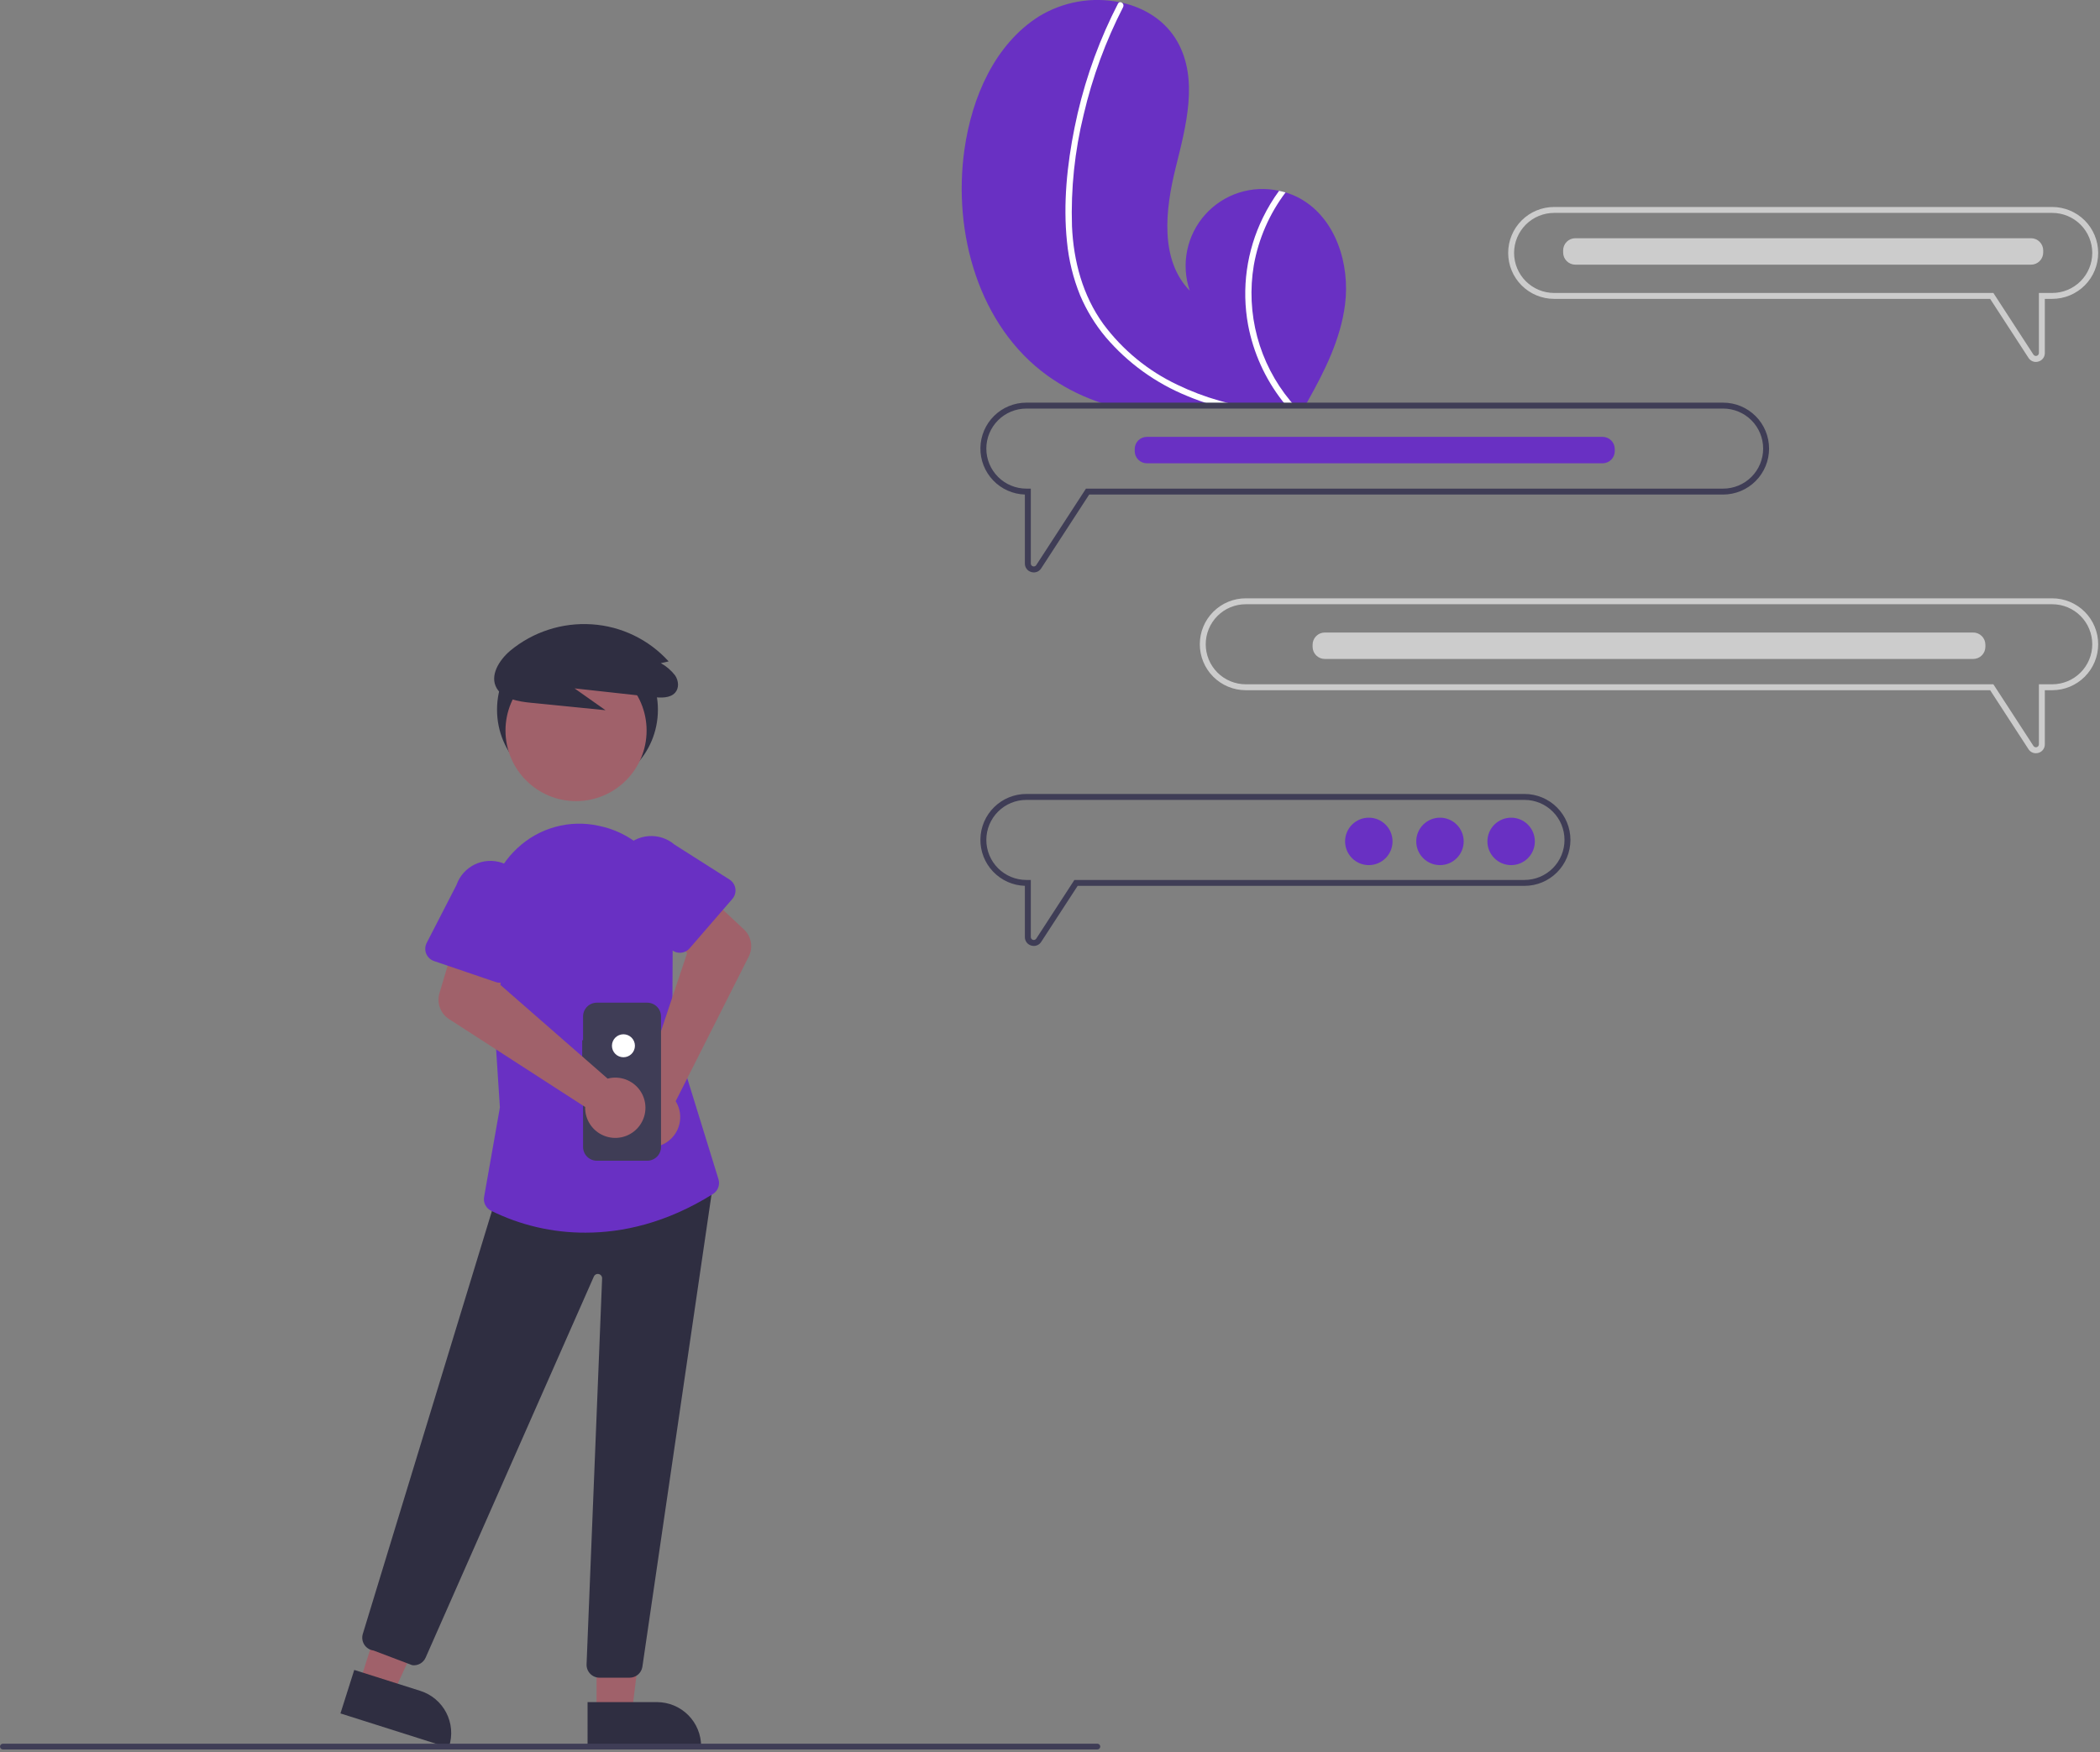 <svg width="731" height="610" viewBox="0 0 731 610" fill="none" xmlns="http://www.w3.org/2000/svg">
<rect x="0" y="0" width="731" height="610" fill="#808080" stroke="none"/>
<g clip-path="url(#clip0)">
<path d="M364.632 130.785C369.707 134.418 375.251 137.348 381.112 139.495C382.631 140.065 384.172 140.589 385.721 141.06H454.419C454.715 140.536 455.012 140.02 455.308 139.495C461.246 128.932 466.684 117.951 468.203 106.005C469.987 91.956 464.983 76.046 452.612 69.142C450.99 68.24 449.273 67.519 447.493 66.993C446.756 66.773 446.005 66.591 445.245 66.431C440.608 65.402 435.78 65.626 431.258 67.081C426.737 68.536 422.684 71.169 419.517 74.71C416.351 78.25 414.184 82.57 413.24 87.225C412.296 91.881 412.609 96.703 414.147 101.198C403.659 90.444 405.619 73.008 409.233 58.434C412.856 43.853 417.245 27.64 409.871 14.547C405.778 7.264 398.571 2.738 390.491 0.923C390.24 0.87 389.989 0.817 389.746 0.764C380.113 -1.184 370.099 0.571 361.701 5.677C346.246 15.421 338.303 33.89 335.728 51.987C331.575 81.103 340.763 113.592 364.632 130.785Z" fill="#6930C3"/>
<path d="M439.648 75.704C433.941 87.302 432.12 100.43 434.454 113.143C436.272 122.744 440.342 131.775 446.331 139.495C446.741 140.019 447.159 140.543 447.592 141.06H450.432C449.976 140.543 449.528 140.027 449.096 139.495C443.726 132.999 439.818 125.422 437.636 117.281C435.454 109.139 435.05 100.624 436.451 92.312C438.088 83.121 441.872 74.447 447.493 66.993C446.757 66.773 446.005 66.591 445.245 66.431C443.108 69.35 441.235 72.453 439.648 75.704Z" fill="white"/>
<path d="M371.406 84.118C372.017 90.54 373.559 96.839 375.986 102.815C378.225 108.104 381.24 113.028 384.932 117.427C392.61 126.414 402.335 133.425 413.288 137.871C414.663 138.448 416.061 138.995 417.458 139.496C419.007 140.058 420.566 140.579 422.136 141.06H430.596C428.523 140.597 426.472 140.08 424.437 139.496C419.41 138.072 414.516 136.215 409.811 133.944C399.634 129.121 390.798 121.872 384.081 112.832C376.874 102.891 373.692 90.93 373.153 78.772C372.729 65.676 374.101 52.583 377.231 39.859C380.261 26.883 384.87 14.328 390.954 2.473C391.09 2.204 391.118 1.894 391.032 1.606C390.945 1.317 390.752 1.073 390.491 0.923C390.383 0.849 390.262 0.796 390.134 0.769C390.007 0.742 389.875 0.74 389.746 0.764C389.62 0.799 389.503 0.862 389.403 0.947C389.304 1.032 389.224 1.138 389.169 1.258C388.417 2.723 387.681 4.189 386.974 5.67C381.076 18.016 376.732 31.046 374.041 44.461C371.437 57.402 370.039 70.935 371.406 84.118Z" fill="white"/>
<path d="M201.015 275.076C185.551 275.076 173.015 262.54 173.015 247.076C173.015 231.612 185.551 219.076 201.015 219.076C216.479 219.076 229.015 231.612 229.015 247.076C229.015 262.54 216.479 275.076 201.015 275.076Z" fill="#2F2E41"/>
<path d="M207.657 596.582L219.916 596.581L225.749 549.293L207.654 549.294L207.657 596.582Z" fill="#A0616A"/>
<path d="M204.53 608.466L244.06 608.464V607.964C244.06 605.944 243.662 603.943 242.889 602.076C242.116 600.209 240.982 598.513 239.554 597.085C238.125 595.656 236.429 594.522 234.562 593.749C232.695 592.976 230.694 592.578 228.674 592.578H228.673L204.529 592.579L204.53 608.466Z" fill="#2F2E41"/>
<path d="M125.084 586.134L136.77 589.84L156.625 546.527L139.377 541.058L125.084 586.134Z" fill="#A0616A"/>
<path d="M118.511 596.517L156.192 608.466L156.343 607.989C156.954 606.063 157.18 604.036 157.007 602.022C156.834 600.009 156.267 598.05 155.337 596.256C154.407 594.462 153.132 592.869 151.587 591.568C150.041 590.266 148.254 589.282 146.328 588.672L146.327 588.671L123.313 581.374L118.511 596.517Z" fill="#2F2E41"/>
<path d="M208.679 584.076H219.167C220.223 584.077 221.246 583.706 222.056 583.028C222.866 582.35 223.411 581.408 223.596 580.368L248.597 409.556L174.141 412.089L126.259 568.948C126.088 569.568 126.051 570.218 126.152 570.853C126.253 571.489 126.489 572.095 126.845 572.631C127.2 573.168 127.666 573.622 128.212 573.963C128.757 574.304 129.37 574.523 130.008 574.607L143.523 579.728C144.479 579.844 145.447 579.649 146.284 579.172C147.12 578.694 147.78 577.959 148.166 577.076L206.721 444.411C206.862 444.092 207.11 443.831 207.422 443.675C207.735 443.519 208.092 443.477 208.432 443.556C208.772 443.634 209.074 443.829 209.286 444.107C209.498 444.385 209.606 444.727 209.592 445.076L204.183 579.395C204.159 580 204.257 580.605 204.472 581.172C204.687 581.738 205.014 582.256 205.434 582.693C205.854 583.13 206.358 583.478 206.916 583.716C207.473 583.954 208.073 584.076 208.679 584.076Z" fill="#2F2E41"/>
<path d="M200.519 278.905C186.954 278.905 175.958 267.908 175.958 254.344C175.958 240.779 186.954 229.783 200.519 229.783C214.084 229.783 225.08 240.779 225.08 254.344C225.08 267.908 214.084 278.905 200.519 278.905Z" fill="#A0616A"/>
<path d="M203.808 429.14C216.513 429.141 231.786 425.931 248.174 415.684C249.018 415.156 249.664 414.365 250.011 413.432C250.359 412.5 250.389 411.479 250.096 410.528L234.015 358.502L234.216 316.168C233.595 309.396 230.847 302.994 226.366 297.878C221.885 292.762 215.9 289.196 209.268 287.689C208.977 287.621 208.683 287.557 208.386 287.492C203.397 286.392 198.215 286.524 193.288 287.878C188.362 289.232 183.84 291.766 180.114 295.262C176.293 298.789 173.376 303.183 171.609 308.074C169.842 312.964 169.277 318.208 169.961 323.363L174.012 385.549L168.515 416.698C168.344 417.641 168.48 418.614 168.903 419.474C169.327 420.333 170.016 421.034 170.868 421.472C181.101 426.559 192.381 429.184 203.808 429.14Z" fill="#6930C3"/>
<path d="M221.898 379.372C222.402 379.145 222.924 378.957 223.458 378.811L239.195 331.781L231.227 322.745L243.292 308.937L258.954 323.563C260.219 324.744 261.067 326.304 261.37 328.009C261.673 329.713 261.415 331.47 260.635 333.015L235.203 383.38C236.326 385.192 236.871 387.303 236.765 389.432C236.659 391.561 235.907 393.607 234.61 395.299C233.313 396.99 231.531 398.247 229.503 398.901C227.474 399.555 225.294 399.576 223.253 398.962C221.212 398.347 219.406 397.125 218.077 395.459C216.747 393.793 215.956 391.762 215.809 389.635C215.662 387.508 216.165 385.387 217.253 383.554C218.341 381.721 219.961 380.262 221.898 379.372V379.372Z" fill="#A0616A"/>
<path d="M240.06 330.14L254.931 312.953C255.354 312.464 255.667 311.89 255.848 311.269C256.029 310.648 256.074 309.996 255.98 309.356C255.886 308.716 255.656 308.104 255.304 307.561C254.952 307.019 254.488 306.558 253.942 306.211L234.819 294.056C232.305 291.906 229.041 290.84 225.742 291.092C222.442 291.345 219.378 292.895 217.221 295.404C215.063 297.912 213.988 301.174 214.232 304.473C214.475 307.773 216.018 310.841 218.52 313.006L233.245 330.131C233.667 330.621 234.19 331.015 234.777 331.285C235.365 331.555 236.004 331.695 236.65 331.696C237.297 331.697 237.936 331.558 238.525 331.29C239.113 331.021 239.636 330.629 240.06 330.14V330.14Z" fill="#6930C3"/>
<path d="M230.034 230.869C231.981 231.95 233.685 233.421 235.038 235.19C236.227 237.014 236.469 239.554 234.984 241.18C233.229 243.102 230.055 242.969 227.363 242.672L200.003 239.657L210.774 247.257L184.88 244.673C180.355 244.222 175.14 243.365 172.935 239.662C170.348 235.317 173.641 229.923 177.576 226.566C185.527 219.965 195.708 216.667 206.02 217.352C216.269 218.019 225.856 222.649 232.751 230.263L230.034 230.869Z" fill="#2F2E41"/>
<path d="M202.661 362.151H202.963V353.869C202.963 352.598 203.468 351.379 204.367 350.48C205.266 349.581 206.485 349.076 207.756 349.076H225.302C226.573 349.076 227.792 349.581 228.691 350.48C229.59 351.379 230.095 352.598 230.095 353.869V399.302C230.095 400.573 229.59 401.792 228.691 402.691C227.792 403.59 226.573 404.095 225.302 404.095H207.756C206.485 404.095 205.266 403.59 204.367 402.691C203.468 401.792 202.963 400.573 202.963 399.302V368.045H202.661L202.661 362.151Z" fill="#3F3D56"/>
<path d="M217.015 368.076C214.806 368.076 213.015 366.285 213.015 364.076C213.015 361.867 214.806 360.076 217.015 360.076C219.224 360.076 221.015 361.867 221.015 364.076C221.015 366.285 219.224 368.076 217.015 368.076Z" fill="white"/>
<path d="M213.144 375.213C212.594 375.272 212.049 375.373 211.515 375.517L174.173 342.881L176.485 331.057L159.096 325.236L152.97 345.771C152.475 347.43 152.531 349.205 153.131 350.829C153.73 352.453 154.841 353.839 156.295 354.778L203.687 385.394C203.633 387.525 204.23 389.622 205.397 391.406C206.564 393.19 208.246 394.576 210.22 395.38C212.194 396.185 214.366 396.369 216.448 395.909C218.529 395.448 220.421 394.365 221.872 392.803C223.322 391.242 224.263 389.275 224.569 387.166C224.875 385.056 224.532 382.903 223.584 380.994C222.637 379.084 221.13 377.508 219.266 376.476C217.401 375.443 215.266 375.003 213.144 375.213V375.213Z" fill="#A0616A"/>
<path d="M176.327 341.521C176.884 341.194 177.365 340.751 177.736 340.221C178.106 339.691 178.358 339.087 178.474 338.451L182.53 316.233C183.597 313.1 183.378 309.673 181.921 306.702C180.464 303.731 177.889 301.459 174.759 300.385C171.63 299.31 168.202 299.52 165.227 300.969C162.252 302.418 159.974 304.987 158.891 308.114L148.529 328.265C148.233 328.84 148.065 329.472 148.036 330.118C148.006 330.764 148.116 331.409 148.359 332.008C148.601 332.608 148.97 333.148 149.439 333.592C149.909 334.036 150.469 334.374 151.082 334.582L172.598 341.902C173.211 342.11 173.861 342.184 174.504 342.119C175.148 342.053 175.769 341.849 176.327 341.521Z" fill="#6930C3"/>
<path d="M357.272 276.41H530.662C534.905 276.41 538.975 278.096 541.975 281.096C544.976 284.097 546.662 288.167 546.662 292.41C546.662 296.654 544.976 300.723 541.975 303.724C538.975 306.724 534.905 308.41 530.662 308.41H375.122L362.442 327.9C362.169 328.334 361.792 328.691 361.344 328.94C360.897 329.188 360.393 329.319 359.882 329.32C359.574 329.321 359.267 329.277 358.972 329.19C358.326 329.009 357.759 328.62 357.357 328.082C356.956 327.545 356.743 326.891 356.752 326.22V308.4C352.555 308.264 348.581 306.484 345.685 303.444C342.79 300.404 341.205 296.347 341.274 292.149C341.342 287.952 343.057 283.949 346.05 281.004C349.043 278.06 353.073 276.41 357.272 276.41V276.41ZM357.272 306.35H358.821V326.22C358.82 326.443 358.89 326.66 359.023 326.839C359.155 327.017 359.342 327.148 359.556 327.212C359.769 327.275 359.997 327.267 360.206 327.189C360.414 327.111 360.592 326.968 360.712 326.78L373.991 306.35H530.662C534.358 306.35 537.902 304.882 540.515 302.269C543.129 299.655 544.597 296.111 544.597 292.415C544.597 288.719 543.129 285.175 540.515 282.562C537.902 279.948 534.358 278.48 530.662 278.48H357.272C353.576 278.48 350.031 279.948 347.418 282.562C344.805 285.175 343.337 288.719 343.337 292.415C343.337 296.111 344.805 299.655 347.418 302.269C350.031 304.882 353.576 306.35 357.272 306.35Z" fill="#3F3D56"/>
<path d="M433.642 208.3H714.372C718.614 208.3 722.682 209.985 725.682 212.985C728.682 215.984 730.367 220.053 730.367 224.295C730.367 228.537 728.682 232.605 725.682 235.605C722.682 238.605 718.614 240.29 714.372 240.29H711.792V259.13C711.802 259.799 711.591 260.453 711.191 260.99C710.792 261.528 710.226 261.918 709.582 262.1C709.283 262.186 708.973 262.23 708.662 262.23C708.151 262.23 707.648 262.101 707.2 261.855C706.752 261.608 706.374 261.252 706.102 260.82L692.762 240.29H433.642C429.4 240.29 425.331 238.605 422.332 235.605C419.332 232.605 417.647 228.537 417.647 224.295C417.647 220.053 419.332 215.984 422.332 212.985C425.331 209.985 429.4 208.3 433.642 208.3ZM433.642 238.23H693.882L707.832 259.69C707.953 259.877 708.131 260.02 708.34 260.098C708.549 260.175 708.777 260.183 708.991 260.12C709.205 260.057 709.392 259.926 709.526 259.748C709.659 259.57 709.732 259.353 709.732 259.13V238.23H714.372C718.068 238.23 721.612 236.762 724.225 234.148C726.839 231.535 728.307 227.991 728.307 224.295C728.307 220.599 726.839 217.055 724.225 214.441C721.612 211.828 718.068 210.36 714.372 210.36H433.642C429.946 210.36 426.402 211.828 423.788 214.441C421.175 217.055 419.707 220.599 419.707 224.295C419.707 227.991 421.175 231.535 423.788 234.148C426.402 236.762 429.946 238.23 433.642 238.23Z" fill="#CCCCCC"/>
<path d="M540.982 72.06H714.372C718.614 72.06 722.682 73.745 725.682 76.745C728.682 79.745 730.367 83.813 730.367 88.055C730.367 92.297 728.682 96.366 725.682 99.365C722.682 102.365 718.614 104.05 714.372 104.05H711.792V122.89C711.802 123.559 711.591 124.214 711.191 124.751C710.792 125.288 710.226 125.678 709.582 125.86C709.283 125.95 708.973 125.997 708.662 126C708.15 125.999 707.647 125.868 707.199 125.62C706.751 125.371 706.374 125.014 706.102 124.58L692.762 104.05H540.982C536.739 104.05 532.671 102.365 529.671 99.365C526.672 96.366 524.987 92.297 524.987 88.055C524.987 83.813 526.672 79.745 529.671 76.745C532.671 73.745 536.739 72.06 540.982 72.06ZM540.982 101.99H693.882L707.832 123.46C707.955 123.645 708.134 123.786 708.343 123.862C708.552 123.937 708.78 123.943 708.993 123.88C709.206 123.816 709.393 123.685 709.526 123.507C709.659 123.329 709.731 123.112 709.732 122.89V101.99H714.372C718.068 101.99 721.612 100.522 724.225 97.909C726.839 95.295 728.307 91.751 728.307 88.055C728.307 84.359 726.839 80.815 724.225 78.201C721.612 75.588 718.068 74.12 714.372 74.12H540.982C537.286 74.12 533.741 75.588 531.128 78.201C528.515 80.815 527.047 84.359 527.047 88.055C527.047 91.751 528.515 95.295 531.128 97.909C533.741 100.522 537.286 101.99 540.982 101.99Z" fill="#CCCCCC"/>
<path d="M357.272 140.18H599.812C604.054 140.18 608.122 141.865 611.122 144.865C614.121 147.865 615.807 151.933 615.807 156.175C615.807 160.417 614.121 164.486 611.122 167.485C608.122 170.485 604.054 172.17 599.812 172.17H379.142L362.442 197.86C362.169 198.294 361.792 198.651 361.344 198.9C360.897 199.148 360.393 199.279 359.882 199.28C359.573 199.278 359.267 199.231 358.972 199.14C358.326 198.96 357.757 198.571 357.355 198.034C356.954 197.496 356.741 196.841 356.752 196.17V172.17C352.555 172.034 348.581 170.254 345.685 167.214C342.79 164.174 341.205 160.117 341.274 155.919C341.342 151.722 343.057 147.719 346.05 144.774C349.043 141.83 353.073 140.18 357.272 140.18V140.18ZM357.272 170.11H358.821V196.17C358.814 196.393 358.882 196.613 359.014 196.792C359.147 196.972 359.336 197.102 359.551 197.16C359.764 197.229 359.993 197.225 360.203 197.149C360.413 197.073 360.592 196.929 360.712 196.74L378.022 170.11H599.812C603.507 170.11 607.052 168.642 609.665 166.029C612.279 163.415 613.747 159.871 613.747 156.175C613.747 152.479 612.279 148.935 609.665 146.322C607.052 143.708 603.507 142.24 599.812 142.24H357.272C353.576 142.24 350.031 143.708 347.418 146.322C344.805 148.935 343.337 152.479 343.337 156.175C343.337 159.871 344.805 163.415 347.418 166.029C350.031 168.642 353.576 170.11 357.272 170.11H357.272Z" fill="#3F3D56"/>
<path d="M526.017 301.185C521.457 301.185 517.76 297.488 517.76 292.928C517.76 288.368 521.457 284.671 526.017 284.671C530.577 284.671 534.273 288.368 534.273 292.928C534.273 297.488 530.577 301.185 526.017 301.185Z" fill="#6930C3"/>
<path d="M501.246 301.185C496.686 301.185 492.99 297.488 492.99 292.928C492.99 288.368 496.686 284.671 501.246 284.671C505.806 284.671 509.503 288.368 509.503 292.928C509.503 297.488 505.806 301.185 501.246 301.185Z" fill="#6930C3"/>
<path d="M476.476 301.185C471.916 301.185 468.219 297.488 468.219 292.928C468.219 288.368 471.916 284.671 476.476 284.671C481.036 284.671 484.733 288.368 484.733 292.928C484.733 297.488 481.036 301.185 476.476 301.185Z" fill="#6930C3"/>
<path d="M461.142 220.21H686.872C687.994 220.21 689.069 220.656 689.862 221.449C690.656 222.243 691.101 223.318 691.102 224.44V225.18C691.101 226.302 690.656 227.377 689.862 228.171C689.069 228.964 687.994 229.41 686.872 229.41H461.142C460.021 229.408 458.946 228.962 458.153 228.169C457.36 227.376 456.914 226.301 456.912 225.18V224.44C456.914 223.319 457.36 222.244 458.153 221.451C458.946 220.658 460.021 220.212 461.142 220.21Z" fill="#CCCCCC"/>
<path d="M548.352 82.94H707.002C708.123 82.942 709.198 83.388 709.99 84.181C710.783 84.974 711.23 86.049 711.232 87.17V87.91C711.23 89.031 710.783 90.106 709.99 90.899C709.198 91.692 708.123 92.138 707.002 92.14H548.352C547.231 92.138 546.156 91.692 545.363 90.899C544.57 90.106 544.124 89.031 544.122 87.91V87.17C544.124 86.049 544.57 84.974 545.363 84.181C546.156 83.388 547.231 82.942 548.352 82.94Z" fill="#CCCCCC"/>
<path d="M399.212 152.09H557.862C558.983 152.092 560.057 152.538 560.85 153.331C561.643 154.124 562.089 155.199 562.091 156.32V157.06C562.089 158.181 561.643 159.256 560.85 160.049C560.057 160.841 558.983 161.288 557.862 161.29H399.212C398.091 161.287 397.018 160.841 396.227 160.048C395.436 159.255 394.991 158.18 394.991 157.06V156.32C394.991 155.2 395.436 154.125 396.227 153.332C397.018 152.539 398.091 152.092 399.212 152.09Z" fill="#6930C3"/>
<path d="M1 609.06H382C382.265 609.06 382.52 608.955 382.707 608.767C382.895 608.58 383 608.325 383 608.06C383 607.795 382.895 607.54 382.707 607.353C382.52 607.165 382.265 607.06 382 607.06H1C0.735 607.06 0.48 607.165 0.293 607.353C0.105 607.54 3.05176e-05 607.795 3.05176e-05 608.06C3.05176e-05 608.325 0.105 608.58 0.293 608.767C0.48 608.955 0.735 609.06 1 609.06Z" fill="#3F3D56"/>
</g>
<defs>
<clipPath id="clip0">
<rect width="730.372" height="609.06" fill="white" transform="matrix(-1 0 0 1 730.372 0)"/>
</clipPath>
</defs>
</svg>
